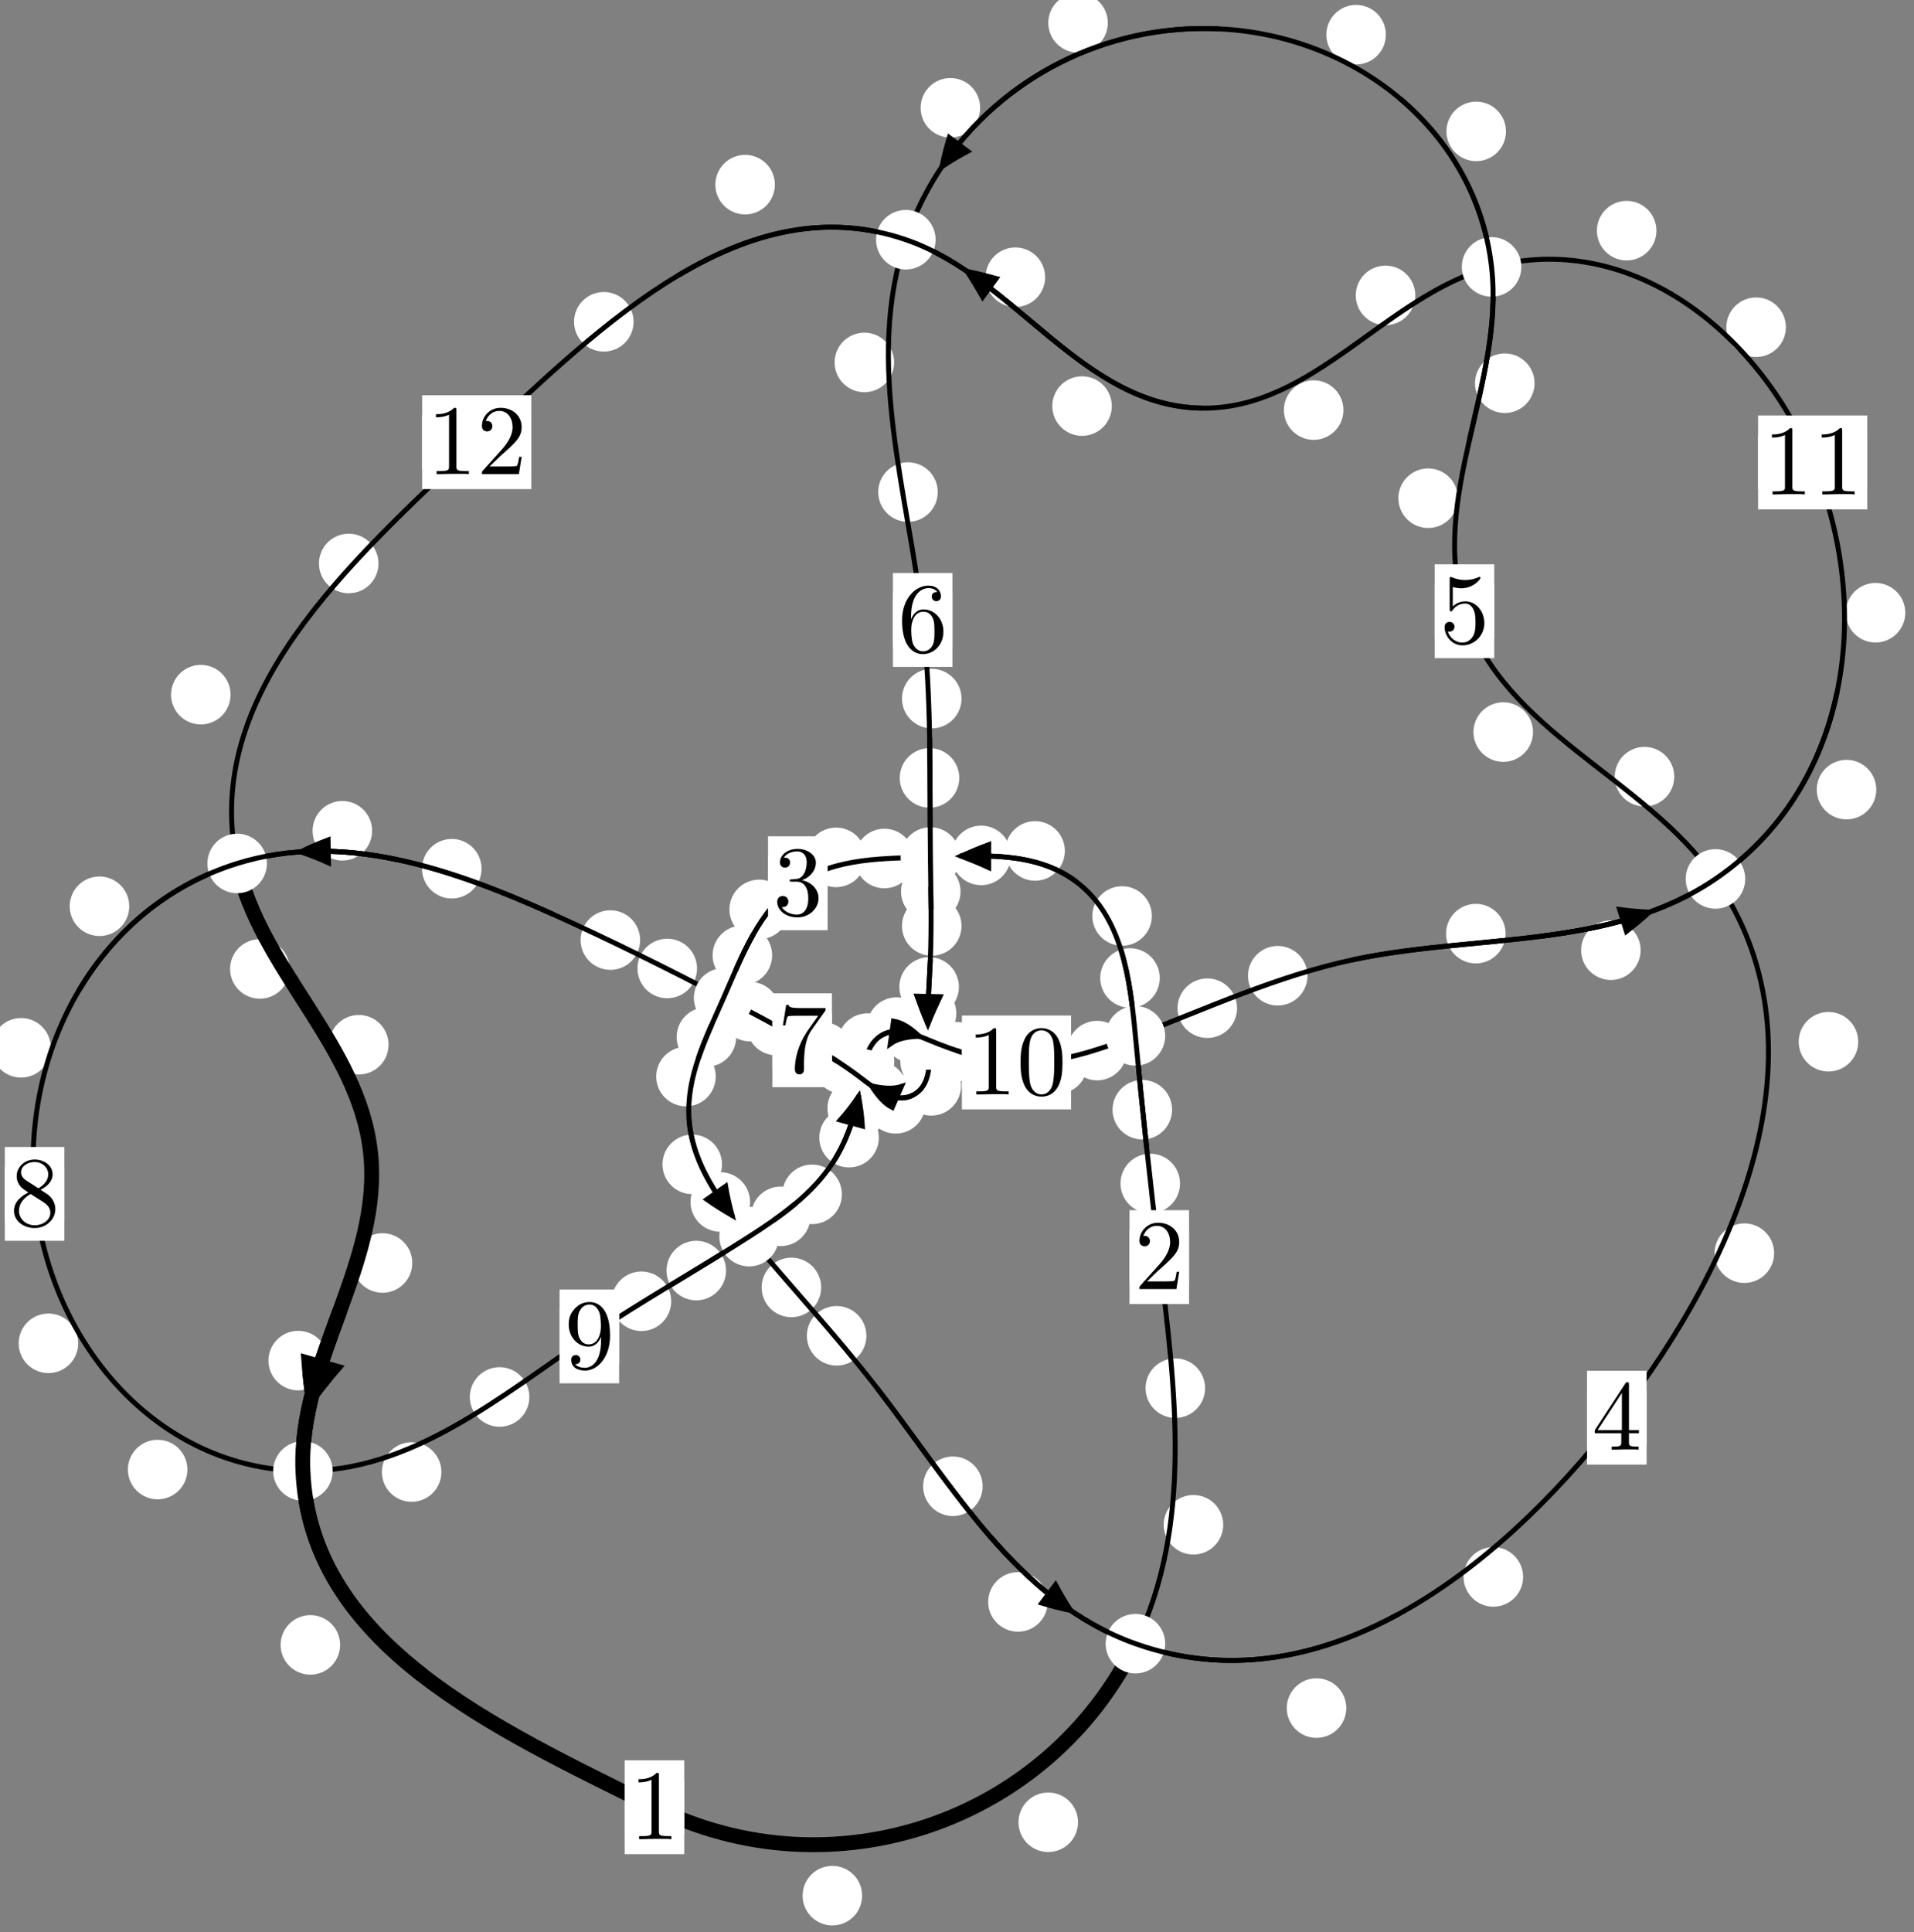 <?xml version="1.0"?>
<!-- Created by MetaPost 1.999 on 2021.07.06:0000 -->
<svg version="1.1" xmlns="http://www.w3.org/2000/svg" xmlns:xlink="http://www.w3.org/1999/xlink" width="192.174" height="193.977" viewBox="0 0 192.174 193.977">
<rect x="0" y="0" width="192.174" height="193.977" fill="#808080" stroke="none"/>
<!-- Original BoundingBox: -114.872849 -28.283340 77.300873 165.693771 -->
  <defs>
    <g transform="scale(0.01,0.01)" id="GLYPHcmr10_48">
      <path style="fill-rule: evenodd;" d="M460 -320C460 -400,455 -480,420 -554C374 -650,292 -666,250 -666C190 -666,117 -640,76 -547C44 -478,39 -400,39 -320C39 -245,43 -155,84 -79C127 2,200 22,249 22C303 22,379 1,423 -94C455 -163,460 -241,460 -320M249 -0C210 -0,151 -25,133 -121C122 -181,122 -273,122 -332C122 -396,122 -462,130 -516C149 -635,224 -644,249 -644C282 -644,348 -626,367 -527C377 -471,377 -395,377 -332C377 -257,377 -189,366 -125C351 -30,294 -0,249 -0"></path>
    </g>
    <g transform="scale(0.01,0.01)" id="GLYPHcmr10_49">
      <path style="fill-rule: evenodd;" d="M294 -640C294 -664,294 -666,271 -666C209 -602,121 -602,89 -602L89 -571C109 -571,168 -571,220 -597L220 -79C220 -43,217 -31,127 -31L95 -31L95 -0L257 -0L130 -3L217 -3L257 -3L297 -3L384 -3L419 -0L419 -31L387 -31C297 -31,294 -42,294 -79"></path>
    </g>
    <g transform="scale(0.01,0.01)" id="GLYPHcmr10_50">
      <path style="fill-rule: evenodd;" d="M127 -77L233 -180C389 -318,449 -372,449 -472C449 -586,359 -666,237 -666C124 -666,50 -574,50 -485C50 -429,100 -429,103 -429C120 -429,155 -441,155 -482C155 -508,137 -534,102 -534C94 -534,92 -534,89 -533C112 -598,166 -635,224 -635C315 -635,358 -554,358 -472C358 -392,308 -313,253 -251L61 -37C50 -26,50 -24,50 -0L421 -0L449 -174L424 -174C419 -144,412 -100,402 -85C395 -77,329 -77,307 -77"></path>
    </g>
    <g transform="scale(0.01,0.01)" id="GLYPHcmr10_51">
      <path style="fill-rule: evenodd;" d="M290 -352C372 -379,430 -449,430 -528C430 -610,342 -666,246 -666C145 -666,69 -606,69 -530C69 -497,91 -478,120 -478C151 -478,171 -500,171 -529C171 -579,124 -579,109 -579C140 -628,206 -641,242 -641C283 -641,338 -619,338 -529C338 -517,336 -459,310 -415C280 -367,246 -364,221 -363C213 -362,189 -360,182 -360C174 -359,167 -358,167 -348C167 -337,174 -337,191 -337L235 -337C317 -337,354 -269,354 -171C354 -35,285 -6,241 -6C198 -6,123 -23,88 -82C123 -77,154 -99,154 -137C154 -173,127 -193,98 -193C74 -193,42 -179,42 -135C42 -44,135 22,244 22C366 22,457 -69,457 -171C457 -253,394 -331,290 -352"></path>
    </g>
    <g transform="scale(0.01,0.01)" id="GLYPHcmr10_52">
      <path style="fill-rule: evenodd;" d="M294 -165L294 -78C294 -42,292 -31,218 -31L197 -31L197 -0L332 -0L238 -3L290 -3L332 -3L374 -3L427 -3L468 -0L468 -31L447 -31C373 -31,371 -42,371 -78L371 -165L471 -165L471 -196L371 -196L371 -651C371 -671,371 -677,355 -677C346 -677,343 -677,335 -665L28 -196L28 -165M300 -196L56 -196L300 -569"></path>
    </g>
    <g transform="scale(0.01,0.01)" id="GLYPHcmr10_53">
      <path style="fill-rule: evenodd;" d="M449 -201C449 -320,367 -420,259 -420C211 -420,168 -404,132 -369L132 -564C152 -558,185 -551,217 -551C340 -551,410 -642,410 -655C410 -661,407 -666,400 -666C399 -666,397 -666,392 -663C372 -654,323 -634,256 -634C216 -634,170 -641,123 -662C115 -665,113 -665,111 -665C101 -665,101 -657,101 -641L101 -345C101 -327,101 -319,115 -319C122 -319,124 -322,128 -328C139 -344,176 -398,257 -398C309 -398,334 -352,342 -334C358 -297,360 -258,360 -208C360 -173,360 -113,336 -71C312 -32,275 -6,229 -6C156 -6,99 -59,82 -118C85 -117,88 -116,99 -116C132 -116,149 -141,149 -165C149 -189,132 -214,99 -214C85 -214,50 -207,50 -161C50 -75,119 22,231 22C347 22,449 -74,449 -201"></path>
    </g>
    <g transform="scale(0.01,0.01)" id="GLYPHcmr10_54">
      <path style="fill-rule: evenodd;" d="M132 -328L132 -352C132 -605,256 -641,307 -641C331 -641,373 -635,395 -601C380 -601,340 -601,340 -556C340 -525,364 -510,386 -510C402 -510,432 -519,432 -558C432 -618,388 -666,305 -666C177 -666,42 -537,42 -316C42 -49,158 22,251 22C362 22,457 -72,457 -204C457 -331,368 -427,257 -427C189 -427,152 -376,132 -328M251 -6C188 -6,158 -66,152 -81C134 -128,134 -208,134 -226C134 -304,166 -404,256 -404C272 -404,318 -404,349 -342C367 -305,367 -254,367 -205C367 -157,367 -107,350 -71C320 -11,274 -6,251 -6"></path>
    </g>
    <g transform="scale(0.01,0.01)" id="GLYPHcmr10_55">
      <path style="fill-rule: evenodd;" d="M476 -609C485 -621,485 -623,485 -644L242 -644C120 -644,118 -657,114 -676L89 -676L56 -470L81 -470C84 -486,93 -549,106 -561C113 -567,191 -567,204 -567L411 -567C400 -551,321 -442,299 -409C209 -274,176 -135,176 -33C176 -23,176 22,222 22C268 22,268 -23,268 -33L268 -84C268 -139,271 -194,279 -248C283 -271,297 -357,341 -419"></path>
    </g>
    <g transform="scale(0.01,0.01)" id="GLYPHcmr10_56">
      <path style="fill-rule: evenodd;" d="M163 -457C117 -487,113 -521,113 -538C113 -599,178 -641,249 -641C322 -641,386 -589,386 -517C386 -460,347 -412,287 -377M309 -362C381 -399,430 -451,430 -517C430 -609,341 -666,250 -666C150 -666,69 -592,69 -499C69 -481,71 -436,113 -389C124 -377,161 -352,186 -335C128 -306,42 -250,42 -151C42 -45,144 22,249 22C362 22,457 -61,457 -168C457 -204,446 -249,408 -291C389 -312,373 -322,309 -362M209 -320L332 -242C360 -223,407 -193,407 -132C407 -58,332 -6,250 -6C164 -6,92 -68,92 -151C92 -209,124 -273,209 -320"></path>
    </g>
    <g transform="scale(0.01,0.01)" id="GLYPHcmr10_57">
      <path style="fill-rule: evenodd;" d="M367 -318L367 -286C367 -52,263 -6,205 -6C188 -6,134 -8,107 -42C151 -42,159 -71,159 -88C159 -119,135 -134,113 -134C97 -134,67 -125,67 -86C67 -19,121 22,206 22C335 22,457 -114,457 -329C457 -598,342 -666,253 -666C198 -666,149 -648,106 -603C65 -558,42 -516,42 -441C42 -316,130 -218,242 -218C303 -218,344 -260,367 -318M243 -241C227 -241,181 -241,150 -304C132 -341,132 -391,132 -440C132 -494,132 -541,153 -578C180 -628,218 -641,253 -641C299 -641,332 -607,349 -562C361 -530,365 -467,365 -421C365 -338,331 -241,243 -241"></path>
    </g>
  </defs>
  <path d="M86.562 190.295C86.562 189.502,86.247 188.742,85.687 188.181C85.126 187.621,84.366 187.306,83.573 187.306C82.781 187.306,82.021 187.621,81.46 188.181C80.9 188.742,80.585 189.502,80.585 190.295C80.585 191.087,80.9 191.847,81.46 192.408C82.021 192.968,82.781 193.283,83.573 193.283C84.366 193.283,85.126 192.968,85.687 192.408C86.247 191.847,86.562 191.087,86.562 190.295Z" style="fill: rgb(100%,100%,100%);stroke: none;"></path>
  <path d="M68.699 181.417C68.699 180.624,68.384 179.864,67.823 179.304C67.263 178.743,66.503 178.428,65.71 178.428C64.917 178.428,64.157 178.743,63.597 179.304C63.036 179.864,62.721 180.624,62.721 181.417C62.721 182.21,63.036 182.97,63.597 183.53C64.157 184.091,64.917 184.406,65.71 184.406C66.503 184.406,67.263 184.091,67.823 183.53C68.384 182.97,68.699 182.21,68.699 181.417Z" style="fill: rgb(100%,100%,100%);stroke: none;"></path>
  <path d="M122.816 153.063C122.816 152.271,122.501 151.511,121.941 150.95C121.38 150.39,120.62 150.075,119.827 150.075C119.035 150.075,118.274 150.39,117.714 150.95C117.154 151.511,116.839 152.271,116.839 153.063C116.839 153.856,117.154 154.616,117.714 155.177C118.274 155.737,119.035 156.052,119.827 156.052C120.62 156.052,121.38 155.737,121.941 155.177C122.501 154.616,122.816 153.856,122.816 153.063Z" style="fill: rgb(100%,100%,100%);stroke: none;"></path>
  <path d="M108.238 182.926C108.238 182.133,107.923 181.373,107.362 180.812C106.802 180.252,106.042 179.937,105.249 179.937C104.456 179.937,103.696 180.252,103.136 180.812C102.575 181.373,102.26 182.133,102.26 182.926C102.26 183.718,102.575 184.478,103.136 185.039C103.696 185.599,104.456 185.914,105.249 185.914C106.042 185.914,106.802 185.599,107.362 185.039C107.923 184.478,108.238 183.718,108.238 182.926Z" style="fill: rgb(100%,100%,100%);stroke: none;"></path>
  <path d="M118.479 118.802C118.479 118.009,118.164 117.249,117.604 116.688C117.044 116.128,116.283 115.813,115.491 115.813C114.698 115.813,113.938 116.128,113.377 116.688C112.817 117.249,112.502 118.009,112.502 118.802C112.502 119.594,112.817 120.354,113.377 120.915C113.938 121.475,114.698 121.79,115.491 121.79C116.283 121.79,117.044 121.475,117.604 120.915C118.164 120.354,118.479 119.594,118.479 118.802Z" style="fill: rgb(100%,100%,100%);stroke: none;"></path>
  <path d="M120.997 139.348C120.997 138.555,120.682 137.795,120.121 137.235C119.561 136.674,118.8 136.359,118.008 136.359C117.215 136.359,116.455 136.674,115.894 137.235C115.334 137.795,115.019 138.555,115.019 139.348C115.019 140.141,115.334 140.901,115.894 141.462C116.455 142.022,117.215 142.337,118.008 142.337C118.8 142.337,119.561 142.022,120.121 141.462C120.682 140.901,120.997 140.141,120.997 139.348Z" style="fill: rgb(100%,100%,100%);stroke: none;"></path>
  <path d="M116.446 98.174C116.446 97.382,116.131 96.622,115.571 96.061C115.01 95.501,114.25 95.186,113.457 95.186C112.665 95.186,111.904 95.501,111.344 96.061C110.783 96.622,110.468 97.382,110.468 98.174C110.468 98.967,110.783 99.727,111.344 100.288C111.904 100.848,112.665 101.163,113.457 101.163C114.25 101.163,115.01 100.848,115.571 100.288C116.131 99.727,116.446 98.967,116.446 98.174Z" style="fill: rgb(100%,100%,100%);stroke: none;"></path>
  <path d="M117.682 111.397C117.682 110.605,117.367 109.844,116.806 109.284C116.246 108.724,115.486 108.409,114.693 108.409C113.9 108.409,113.14 108.724,112.58 109.284C112.019 109.844,111.704 110.605,111.704 111.397C111.704 112.19,112.019 112.95,112.58 113.511C113.14 114.071,113.9 114.386,114.693 114.386C115.486 114.386,116.246 114.071,116.806 113.511C117.367 112.95,117.682 112.19,117.682 111.397Z" style="fill: rgb(100%,100%,100%);stroke: none;"></path>
  <path d="M106.916 85.421C106.916 84.628,106.601 83.868,106.041 83.308C105.48 82.747,104.72 82.432,103.928 82.432C103.135 82.432,102.375 82.747,101.814 83.308C101.254 83.868,100.939 84.628,100.939 85.421C100.939 86.214,101.254 86.974,101.814 87.534C102.375 88.095,103.135 88.41,103.928 88.41C104.72 88.41,105.48 88.095,106.041 87.534C106.601 86.974,106.916 86.214,106.916 85.421Z" style="fill: rgb(100%,100%,100%);stroke: none;"></path>
  <path d="M115.652 91.95C115.652 91.158,115.337 90.397,114.776 89.837C114.216 89.276,113.456 88.962,112.663 88.962C111.87 88.962,111.11 89.276,110.55 89.837C109.989 90.397,109.674 91.158,109.674 91.95C109.674 92.743,109.989 93.503,110.55 94.064C111.11 94.624,111.87 94.939,112.663 94.939C113.456 94.939,114.216 94.624,114.776 94.064C115.337 93.503,115.652 92.743,115.652 91.95Z" style="fill: rgb(100%,100%,100%);stroke: none;"></path>
  <path d="M91.784 86.181C91.784 85.389,91.469 84.628,90.909 84.068C90.348 83.507,89.588 83.193,88.796 83.193C88.003 83.193,87.243 83.507,86.682 84.068C86.122 84.628,85.807 85.389,85.807 86.181C85.807 86.974,86.122 87.734,86.682 88.295C87.243 88.855,88.003 89.17,88.796 89.17C89.588 89.17,90.348 88.855,90.909 88.295C91.469 87.734,91.784 86.974,91.784 86.181Z" style="fill: rgb(100%,100%,100%);stroke: none;"></path>
  <path d="M101.499 85.869C101.499 85.077,101.184 84.316,100.624 83.756C100.063 83.195,99.303 82.881,98.51 82.881C97.718 82.881,96.957 83.195,96.397 83.756C95.837 84.316,95.522 85.077,95.522 85.869C95.522 86.662,95.837 87.422,96.397 87.983C96.957 88.543,97.718 88.858,98.51 88.858C99.303 88.858,100.063 88.543,100.624 87.983C101.184 87.422,101.499 86.662,101.499 85.869Z" style="fill: rgb(100%,100%,100%);stroke: none;"></path>
  <path d="M79.215 91.289C79.215 90.497,78.9 89.737,78.34 89.176C77.78 88.616,77.019 88.301,76.227 88.301C75.434 88.301,74.674 88.616,74.113 89.176C73.553 89.737,73.238 90.497,73.238 91.289C73.238 92.082,73.553 92.842,74.113 93.403C74.674 93.963,75.434 94.278,76.227 94.278C77.019 94.278,77.78 93.963,78.34 93.403C78.9 92.842,79.215 92.082,79.215 91.289Z" style="fill: rgb(100%,100%,100%);stroke: none;"></path>
  <path d="M86.935 86.067C86.935 85.275,86.62 84.514,86.059 83.954C85.499 83.393,84.739 83.078,83.946 83.078C83.153 83.078,82.393 83.393,81.833 83.954C81.272 84.514,80.957 85.275,80.957 86.067C80.957 86.86,81.272 87.62,81.833 88.181C82.393 88.741,83.153 89.056,83.946 89.056C84.739 89.056,85.499 88.741,86.059 88.181C86.62 87.62,86.935 86.86,86.935 86.067Z" style="fill: rgb(100%,100%,100%);stroke: none;"></path>
  <path d="M73.916 104.101C73.916 103.308,73.601 102.548,73.04 101.988C72.48 101.427,71.72 101.112,70.927 101.112C70.134 101.112,69.374 101.427,68.814 101.988C68.253 102.548,67.938 103.308,67.938 104.101C67.938 104.894,68.253 105.654,68.814 106.214C69.374 106.775,70.134 107.09,70.927 107.09C71.72 107.09,72.48 106.775,73.04 106.214C73.601 105.654,73.916 104.894,73.916 104.101Z" style="fill: rgb(100%,100%,100%);stroke: none;"></path>
  <path d="M77.526 95.896C77.526 95.103,77.211 94.343,76.65 93.782C76.09 93.222,75.33 92.907,74.537 92.907C73.744 92.907,72.984 93.222,72.424 93.782C71.863 94.343,71.548 95.103,71.548 95.896C71.548 96.688,71.863 97.449,72.424 98.009C72.984 98.569,73.744 98.884,74.537 98.884C75.33 98.884,76.09 98.569,76.65 98.009C77.211 97.449,77.526 96.688,77.526 95.896Z" style="fill: rgb(100%,100%,100%);stroke: none;"></path>
  <path d="M72.493 116.885C72.493 116.092,72.178 115.332,71.617 114.772C71.057 114.211,70.296 113.896,69.504 113.896C68.711 113.896,67.951 114.211,67.39 114.772C66.83 115.332,66.515 116.092,66.515 116.885C66.515 117.678,66.83 118.438,67.39 118.998C67.951 119.559,68.711 119.874,69.504 119.874C70.296 119.874,71.057 119.559,71.617 118.998C72.178 118.438,72.493 117.678,72.493 116.885Z" style="fill: rgb(100%,100%,100%);stroke: none;"></path>
  <path d="M71.864 108.068C71.864 107.276,71.549 106.516,70.988 105.955C70.428 105.395,69.668 105.08,68.875 105.08C68.082 105.08,67.322 105.395,66.762 105.955C66.201 106.516,65.886 107.276,65.886 108.068C65.886 108.861,66.201 109.621,66.762 110.182C67.322 110.742,68.082 111.057,68.875 111.057C69.668 111.057,70.428 110.742,70.988 110.182C71.549 109.621,71.864 108.861,71.864 108.068Z" style="fill: rgb(100%,100%,100%);stroke: none;"></path>
  <path d="M82.45 129.238C82.45 128.446,82.135 127.685,81.574 127.125C81.014 126.564,80.254 126.249,79.461 126.249C78.668 126.249,77.908 126.564,77.348 127.125C76.787 127.685,76.472 128.446,76.472 129.238C76.472 130.031,76.787 130.791,77.348 131.352C77.908 131.912,78.668 132.227,79.461 132.227C80.254 132.227,81.014 131.912,81.574 131.352C82.135 130.791,82.45 130.031,82.45 129.238Z" style="fill: rgb(100%,100%,100%);stroke: none;"></path>
  <path d="M75.31 120.66C75.31 119.868,74.995 119.107,74.434 118.547C73.874 117.987,73.114 117.672,72.321 117.672C71.528 117.672,70.768 117.987,70.208 118.547C69.647 119.107,69.332 119.868,69.332 120.66C69.332 121.453,69.647 122.213,70.208 122.774C70.768 123.334,71.528 123.649,72.321 123.649C73.114 123.649,73.874 123.334,74.434 122.774C74.995 122.213,75.31 121.453,75.31 120.66Z" style="fill: rgb(100%,100%,100%);stroke: none;"></path>
  <path d="M98.663 149.197C98.663 148.405,98.348 147.645,97.787 147.084C97.227 146.524,96.467 146.209,95.674 146.209C94.881 146.209,94.121 146.524,93.561 147.084C93 147.645,92.685 148.405,92.685 149.197C92.685 149.99,93 150.75,93.561 151.311C94.121 151.871,94.881 152.186,95.674 152.186C96.467 152.186,97.227 151.871,97.787 151.311C98.348 150.75,98.663 149.99,98.663 149.197Z" style="fill: rgb(100%,100%,100%);stroke: none;"></path>
  <path d="M86.99 134.093C86.99 133.3,86.675 132.54,86.114 131.979C85.554 131.419,84.794 131.104,84.001 131.104C83.208 131.104,82.448 131.419,81.888 131.979C81.327 132.54,81.012 133.3,81.012 134.093C81.012 134.885,81.327 135.645,81.888 136.206C82.448 136.766,83.208 137.081,84.001 137.081C84.794 137.081,85.554 136.766,86.114 136.206C86.675 135.645,86.99 134.885,86.99 134.093Z" style="fill: rgb(100%,100%,100%);stroke: none;"></path>
  <path d="M135.173 171.464C135.173 170.671,134.858 169.911,134.298 169.35C133.737 168.79,132.977 168.475,132.185 168.475C131.392 168.475,130.632 168.79,130.071 169.35C129.511 169.911,129.196 170.671,129.196 171.464C129.196 172.256,129.511 173.016,130.071 173.577C130.632 174.137,131.392 174.452,132.185 174.452C132.977 174.452,133.737 174.137,134.298 173.577C134.858 173.016,135.173 172.256,135.173 171.464Z" style="fill: rgb(100%,100%,100%);stroke: none;"></path>
  <path d="M105.196 160.808C105.196 160.015,104.881 159.255,104.32 158.695C103.76 158.134,103 157.819,102.207 157.819C101.414 157.819,100.654 158.134,100.094 158.695C99.533 159.255,99.218 160.015,99.218 160.808C99.218 161.601,99.533 162.361,100.094 162.921C100.654 163.482,101.414 163.797,102.207 163.797C103 163.797,103.76 163.482,104.32 162.921C104.881 162.361,105.196 161.601,105.196 160.808Z" style="fill: rgb(100%,100%,100%);stroke: none;"></path>
  <path d="M178.131 125.8C178.131 125.007,177.816 124.247,177.256 123.686C176.695 123.126,175.935 122.811,175.142 122.811C174.35 122.811,173.589 123.126,173.029 123.686C172.468 124.247,172.153 125.007,172.153 125.8C172.153 126.592,172.468 127.352,173.029 127.913C173.589 128.473,174.35 128.788,175.142 128.788C175.935 128.788,176.695 128.473,177.256 127.913C177.816 127.352,178.131 126.592,178.131 125.8Z" style="fill: rgb(100%,100%,100%);stroke: none;"></path>
  <path d="M152.927 158.297C152.927 157.505,152.612 156.745,152.051 156.184C151.491 155.624,150.731 155.309,149.938 155.309C149.145 155.309,148.385 155.624,147.825 156.184C147.264 156.745,146.949 157.505,146.949 158.297C146.949 159.09,147.264 159.85,147.825 160.411C148.385 160.971,149.145 161.286,149.938 161.286C150.731 161.286,151.491 160.971,152.051 160.411C152.612 159.85,152.927 159.09,152.927 158.297Z" style="fill: rgb(100%,100%,100%);stroke: none;"></path>
  <path d="M168.101 77.966C168.101 77.173,167.786 76.413,167.226 75.853C166.665 75.292,165.905 74.977,165.113 74.977C164.32 74.977,163.56 75.292,162.999 75.853C162.439 76.413,162.124 77.173,162.124 77.966C162.124 78.759,162.439 79.519,162.999 80.079C163.56 80.64,164.32 80.955,165.113 80.955C165.905 80.955,166.665 80.64,167.226 80.079C167.786 79.519,168.101 78.759,168.101 77.966Z" style="fill: rgb(100%,100%,100%);stroke: none;"></path>
  <path d="M186.575 104.575C186.575 103.783,186.26 103.023,185.7 102.462C185.139 101.902,184.379 101.587,183.586 101.587C182.794 101.587,182.033 101.902,181.473 102.462C180.912 103.023,180.598 103.783,180.598 104.575C180.598 105.368,180.912 106.128,181.473 106.689C182.033 107.249,182.794 107.564,183.586 107.564C184.379 107.564,185.139 107.249,185.7 106.689C186.26 106.128,186.575 105.368,186.575 104.575Z" style="fill: rgb(100%,100%,100%);stroke: none;"></path>
  <path d="M146.382 50.014C146.382 49.221,146.067 48.461,145.506 47.901C144.946 47.34,144.186 47.025,143.393 47.025C142.6 47.025,141.84 47.34,141.28 47.901C140.719 48.461,140.404 49.221,140.404 50.014C140.404 50.807,140.719 51.567,141.28 52.127C141.84 52.688,142.6 53.003,143.393 53.003C144.186 53.003,144.946 52.688,145.506 52.127C146.067 51.567,146.382 50.807,146.382 50.014Z" style="fill: rgb(100%,100%,100%);stroke: none;"></path>
  <path d="M153.922 73.488C153.922 72.696,153.607 71.935,153.046 71.375C152.486 70.814,151.726 70.499,150.933 70.499C150.14 70.499,149.38 70.814,148.82 71.375C148.259 71.935,147.944 72.696,147.944 73.488C147.944 74.281,148.259 75.041,148.82 75.602C149.38 76.162,150.14 76.477,150.933 76.477C151.726 76.477,152.486 76.162,153.046 75.602C153.607 75.041,153.922 74.281,153.922 73.488Z" style="fill: rgb(100%,100%,100%);stroke: none;"></path>
  <path d="M151.206 13.191C151.206 12.398,150.891 11.638,150.33 11.078C149.77 10.517,149.01 10.202,148.217 10.202C147.424 10.202,146.664 10.517,146.104 11.078C145.543 11.638,145.228 12.398,145.228 13.191C145.228 13.984,145.543 14.744,146.104 15.304C146.664 15.865,147.424 16.18,148.217 16.18C149.01 16.18,149.77 15.865,150.33 15.304C150.891 14.744,151.206 13.984,151.206 13.191Z" style="fill: rgb(100%,100%,100%);stroke: none;"></path>
  <path d="M154.075 38.471C154.075 37.678,153.76 36.918,153.199 36.358C152.639 35.797,151.879 35.482,151.086 35.482C150.293 35.482,149.533 35.797,148.973 36.358C148.412 36.918,148.097 37.678,148.097 38.471C148.097 39.264,148.412 40.024,148.973 40.584C149.533 41.145,150.293 41.46,151.086 41.46C151.879 41.46,152.639 41.145,153.199 40.584C153.76 40.024,154.075 39.264,154.075 38.471Z" style="fill: rgb(100%,100%,100%);stroke: none;"></path>
  <path d="M111.23 2.295C111.23 1.502,110.915 0.742,110.355 0.182C109.794 -0.379,109.034 -0.694,108.241 -0.694C107.449 -0.694,106.689 -0.379,106.128 0.182C105.568 0.742,105.253 1.502,105.253 2.295C105.253 3.088,105.568 3.848,106.128 4.408C106.689 4.969,107.449 5.284,108.241 5.284C109.034 5.284,109.794 4.969,110.355 4.408C110.915 3.848,111.23 3.088,111.23 2.295Z" style="fill: rgb(100%,100%,100%);stroke: none;"></path>
  <path d="M139.15 3.482C139.15 2.689,138.835 1.929,138.275 1.368C137.714 0.808,136.954 0.493,136.161 0.493C135.369 0.493,134.608 0.808,134.048 1.368C133.487 1.929,133.172 2.689,133.172 3.482C133.172 4.274,133.487 5.035,134.048 5.595C134.608 6.156,135.369 6.471,136.161 6.471C136.954 6.471,137.714 6.156,138.275 5.595C138.835 5.035,139.15 4.274,139.15 3.482Z" style="fill: rgb(100%,100%,100%);stroke: none;"></path>
  <path d="M89.774 36.384C89.774 35.591,89.459 34.831,88.899 34.27C88.338 33.71,87.578 33.395,86.785 33.395C85.993 33.395,85.232 33.71,84.672 34.27C84.111 34.831,83.797 35.591,83.797 36.384C83.797 37.176,84.111 37.937,84.672 38.497C85.232 39.057,85.993 39.372,86.785 39.372C87.578 39.372,88.338 39.057,88.899 38.497C89.459 37.937,89.774 37.176,89.774 36.384Z" style="fill: rgb(100%,100%,100%);stroke: none;"></path>
  <path d="M98.412 10.821C98.412 10.029,98.097 9.268,97.537 8.708C96.976 8.148,96.216 7.833,95.424 7.833C94.631 7.833,93.871 8.148,93.31 8.708C92.75 9.268,92.435 10.029,92.435 10.821C92.435 11.614,92.75 12.374,93.31 12.935C93.871 13.495,94.631 13.81,95.424 13.81C96.216 13.81,96.976 13.495,97.537 12.935C98.097 12.374,98.412 11.614,98.412 10.821Z" style="fill: rgb(100%,100%,100%);stroke: none;"></path>
  <path d="M96.541 70.129C96.541 69.336,96.226 68.576,95.665 68.016C95.105 67.455,94.345 67.14,93.552 67.14C92.759 67.14,91.999 67.455,91.439 68.016C90.878 68.576,90.563 69.336,90.563 70.129C90.563 70.922,90.878 71.682,91.439 72.242C91.999 72.803,92.759 73.118,93.552 73.118C94.345 73.118,95.105 72.803,95.665 72.242C96.226 71.682,96.541 70.922,96.541 70.129Z" style="fill: rgb(100%,100%,100%);stroke: none;"></path>
  <path d="M94.154 49.397C94.154 48.604,93.839 47.844,93.279 47.283C92.718 46.723,91.958 46.408,91.165 46.408C90.373 46.408,89.613 46.723,89.052 47.283C88.492 47.844,88.177 48.604,88.177 49.397C88.177 50.189,88.492 50.95,89.052 51.51C89.613 52.071,90.373 52.385,91.165 52.385C91.958 52.385,92.718 52.071,93.279 51.51C93.839 50.95,94.154 50.189,94.154 49.397Z" style="fill: rgb(100%,100%,100%);stroke: none;"></path>
  <path d="M96.442 89.491C96.442 88.698,96.127 87.938,95.567 87.378C95.006 86.817,94.246 86.502,93.453 86.502C92.661 86.502,91.9 86.817,91.34 87.378C90.779 87.938,90.464 88.698,90.464 89.491C90.464 90.284,90.779 91.044,91.34 91.604C91.9 92.165,92.661 92.48,93.453 92.48C94.246 92.48,95.006 92.165,95.567 91.604C96.127 91.044,96.442 90.284,96.442 89.491Z" style="fill: rgb(100%,100%,100%);stroke: none;"></path>
  <path d="M96.315 78.091C96.315 77.299,96 76.538,95.44 75.978C94.879 75.417,94.119 75.102,93.326 75.102C92.534 75.102,91.774 75.417,91.213 75.978C90.653 76.538,90.338 77.299,90.338 78.091C90.338 78.884,90.653 79.644,91.213 80.205C91.774 80.765,92.534 81.08,93.326 81.08C94.119 81.08,94.879 80.765,95.44 80.205C96 79.644,96.315 78.884,96.315 78.091Z" style="fill: rgb(100%,100%,100%);stroke: none;"></path>
  <path d="M96.279 99.071C96.279 98.278,95.964 97.518,95.403 96.957C94.843 96.397,94.083 96.082,93.29 96.082C92.497 96.082,91.737 96.397,91.177 96.957C90.616 97.518,90.301 98.278,90.301 99.071C90.301 99.863,90.616 100.623,91.177 101.184C91.737 101.744,92.497 102.059,93.29 102.059C94.083 102.059,94.843 101.744,95.403 101.184C95.964 100.623,96.279 99.863,96.279 99.071Z" style="fill: rgb(100%,100%,100%);stroke: none;"></path>
  <path d="M96.54 92.951C96.54 92.158,96.225 91.398,95.665 90.837C95.104 90.277,94.344 89.962,93.551 89.962C92.759 89.962,91.999 90.277,91.438 90.837C90.878 91.398,90.563 92.158,90.563 92.951C90.563 93.743,90.878 94.503,91.438 95.064C91.999 95.624,92.759 95.939,93.551 95.939C94.344 95.939,95.104 95.624,95.665 95.064C96.225 94.503,96.54 93.743,96.54 92.951Z" style="fill: rgb(100%,100%,100%);stroke: none;"></path>
  <path d="M96.378 106.561C96.378 105.768,96.063 105.008,95.502 104.448C94.942 103.887,94.182 103.572,93.389 103.572C92.596 103.572,91.836 103.887,91.276 104.448C90.715 105.008,90.4 105.768,90.4 106.561C90.4 107.354,90.715 108.114,91.276 108.674C91.836 109.235,92.596 109.55,93.389 109.55C94.182 109.55,94.942 109.235,95.502 108.674C96.063 108.114,96.378 107.354,96.378 106.561Z" style="fill: rgb(100%,100%,100%);stroke: none;"></path>
  <path d="M96.019 101.736C96.019 100.944,95.704 100.183,95.144 99.623C94.583 99.063,93.823 98.748,93.03 98.748C92.238 98.748,91.478 99.063,90.917 99.623C90.357 100.183,90.042 100.944,90.042 101.736C90.042 102.529,90.357 103.289,90.917 103.85C91.478 104.41,92.238 104.725,93.03 104.725C93.823 104.725,94.583 104.41,95.144 103.85C95.704 103.289,96.019 102.529,96.019 101.736Z" style="fill: rgb(100%,100%,100%);stroke: none;"></path>
  <path d="M92.92 110.807C92.92 110.014,92.605 109.254,92.045 108.693C91.484 108.133,90.724 107.818,89.932 107.818C89.139 107.818,88.379 108.133,87.818 108.693C87.258 109.254,86.943 110.014,86.943 110.807C86.943 111.599,87.258 112.36,87.818 112.92C88.379 113.481,89.139 113.795,89.932 113.795C90.724 113.795,91.484 113.481,92.045 112.92C92.605 112.36,92.92 111.599,92.92 110.807Z" style="fill: rgb(100%,100%,100%);stroke: none;"></path>
  <path d="M96.494 109.001C96.494 108.209,96.18 107.449,95.619 106.888C95.059 106.328,94.298 106.013,93.506 106.013C92.713 106.013,91.953 106.328,91.392 106.888C90.832 107.449,90.517 108.209,90.517 109.001C90.517 109.794,90.832 110.554,91.392 111.115C91.953 111.675,92.713 111.99,93.506 111.99C94.298 111.99,95.059 111.675,95.619 111.115C96.18 110.554,96.494 109.794,96.494 109.001Z" style="fill: rgb(100%,100%,100%);stroke: none;"></path>
  <path d="M87.64 106.825C87.64 106.033,87.325 105.272,86.765 104.712C86.204 104.151,85.444 103.837,84.651 103.837C83.859 103.837,83.098 104.151,82.538 104.712C81.977 105.272,81.662 106.033,81.662 106.825C81.662 107.618,81.977 108.378,82.538 108.939C83.098 109.499,83.859 109.814,84.651 109.814C85.444 109.814,86.204 109.499,86.765 108.939C87.325 108.378,87.64 107.618,87.64 106.825Z" style="fill: rgb(100%,100%,100%);stroke: none;"></path>
  <path d="M91.104 109.505C91.104 108.712,90.789 107.952,90.229 107.391C89.668 106.831,88.908 106.516,88.116 106.516C87.323 106.516,86.563 106.831,86.002 107.391C85.442 107.952,85.127 108.712,85.127 109.505C85.127 110.297,85.442 111.057,86.002 111.618C86.563 112.178,87.323 112.493,88.116 112.493C88.908 112.493,89.668 112.178,90.229 111.618C90.789 111.057,91.104 110.297,91.104 109.505Z" style="fill: rgb(100%,100%,100%);stroke: none;"></path>
  <path d="M80.931 102.948C80.931 102.155,80.616 101.395,80.055 100.835C79.495 100.274,78.735 99.959,77.942 99.959C77.149 99.959,76.389 100.274,75.829 100.835C75.268 101.395,74.953 102.155,74.953 102.948C74.953 103.741,75.268 104.501,75.829 105.061C76.389 105.622,77.149 105.937,77.942 105.937C78.735 105.937,79.495 105.622,80.055 105.061C80.616 104.501,80.931 103.741,80.931 102.948Z" style="fill: rgb(100%,100%,100%);stroke: none;"></path>
  <path d="M85.595 105.599C85.595 104.807,85.28 104.047,84.719 103.486C84.159 102.926,83.399 102.611,82.606 102.611C81.813 102.611,81.053 102.926,80.493 103.486C79.932 104.047,79.617 104.807,79.617 105.599C79.617 106.392,79.932 107.152,80.493 107.713C81.053 108.273,81.813 108.588,82.606 108.588C83.399 108.588,84.159 108.273,84.719 107.713C85.28 107.152,85.595 106.392,85.595 105.599Z" style="fill: rgb(100%,100%,100%);stroke: none;"></path>
  <path d="M69.984 97.222C69.984 96.429,69.669 95.669,69.109 95.108C68.548 94.548,67.788 94.233,66.995 94.233C66.203 94.233,65.443 94.548,64.882 95.108C64.322 95.669,64.007 96.429,64.007 97.222C64.007 98.014,64.322 98.774,64.882 99.335C65.443 99.895,66.203 100.21,66.995 100.21C67.788 100.21,68.548 99.895,69.109 99.335C69.669 98.774,69.984 98.014,69.984 97.222Z" style="fill: rgb(100%,100%,100%);stroke: none;"></path>
  <path d="M78.293 101.548C78.293 100.756,77.978 99.995,77.418 99.435C76.857 98.874,76.097 98.56,75.305 98.56C74.512 98.56,73.752 98.874,73.191 99.435C72.631 99.995,72.316 100.756,72.316 101.548C72.316 102.341,72.631 103.101,73.191 103.662C73.752 104.222,74.512 104.537,75.305 104.537C76.097 104.537,76.857 104.222,77.418 103.662C77.978 103.101,78.293 102.341,78.293 101.548Z" style="fill: rgb(100%,100%,100%);stroke: none;"></path>
  <path d="M48.35 87.206C48.35 86.413,48.035 85.653,47.475 85.093C46.914 84.532,46.154 84.217,45.362 84.217C44.569 84.217,43.809 84.532,43.248 85.093C42.688 85.653,42.373 86.413,42.373 87.206C42.373 87.999,42.688 88.759,43.248 89.32C43.809 89.88,44.569 90.195,45.362 90.195C46.154 90.195,46.914 89.88,47.475 89.32C48.035 88.759,48.35 87.999,48.35 87.206Z" style="fill: rgb(100%,100%,100%);stroke: none;"></path>
  <path d="M64.272 94.369C64.272 93.577,63.957 92.816,63.397 92.256C62.836 91.695,62.076 91.38,61.283 91.38C60.491 91.38,59.731 91.695,59.17 92.256C58.61 92.816,58.295 93.577,58.295 94.369C58.295 95.162,58.61 95.922,59.17 96.483C59.731 97.043,60.491 97.358,61.283 97.358C62.076 97.358,62.836 97.043,63.397 96.483C63.957 95.922,64.272 95.162,64.272 94.369Z" style="fill: rgb(100%,100%,100%);stroke: none;"></path>
  <path d="M12.977 90.973C12.977 90.181,12.662 89.421,12.102 88.86C11.541 88.3,10.781 87.985,9.988 87.985C9.196 87.985,8.435 88.3,7.875 88.86C7.314 89.421,7 90.181,7 90.973C7 91.766,7.314 92.526,7.875 93.087C8.435 93.647,9.196 93.962,9.988 93.962C10.781 93.962,11.541 93.647,12.102 93.087C12.662 92.526,12.977 91.766,12.977 90.973Z" style="fill: rgb(100%,100%,100%);stroke: none;"></path>
  <path d="M37.363 83.397C37.363 82.604,37.048 81.844,36.487 81.283C35.927 80.723,35.167 80.408,34.374 80.408C33.581 80.408,32.821 80.723,32.261 81.283C31.7 81.844,31.385 82.604,31.385 83.397C31.385 84.189,31.7 84.949,32.261 85.51C32.821 86.07,33.581 86.385,34.374 86.385C35.167 86.385,35.927 86.07,36.487 85.51C37.048 84.949,37.363 84.189,37.363 83.397Z" style="fill: rgb(100%,100%,100%);stroke: none;"></path>
  <path d="M7.852 134.847C7.852 134.055,7.537 133.294,6.977 132.734C6.416 132.173,5.656 131.859,4.864 131.859C4.071 131.859,3.311 132.173,2.75 132.734C2.19 133.294,1.875 134.055,1.875 134.847C1.875 135.64,2.19 136.4,2.75 136.961C3.311 137.521,4.071 137.836,4.864 137.836C5.656 137.836,6.416 137.521,6.977 136.961C7.537 136.4,7.852 135.64,7.852 134.847Z" style="fill: rgb(100%,100%,100%);stroke: none;"></path>
  <path d="M5.105 105.183C5.105 104.39,4.79 103.63,4.229 103.069C3.669 102.509,2.909 102.194,2.116 102.194C1.323 102.194,0.563 102.509,0.003 103.069C-0.558 103.63,-0.873 104.39,-0.873 105.183C-0.873 105.975,-0.558 106.735,0.003 107.296C0.563 107.856,1.323 108.171,2.116 108.171C2.909 108.171,3.669 107.856,4.229 107.296C4.79 106.735,5.105 105.975,5.105 105.183Z" style="fill: rgb(100%,100%,100%);stroke: none;"></path>
  <path d="M44.318 147.769C44.318 146.977,44.003 146.216,43.443 145.656C42.882 145.095,42.122 144.78,41.329 144.78C40.537 144.78,39.776 145.095,39.216 145.656C38.656 146.216,38.341 146.977,38.341 147.769C38.341 148.562,38.656 149.322,39.216 149.883C39.776 150.443,40.537 150.758,41.329 150.758C42.122 150.758,42.882 150.443,43.443 149.883C44.003 149.322,44.318 148.562,44.318 147.769Z" style="fill: rgb(100%,100%,100%);stroke: none;"></path>
  <path d="M18.816 147.52C18.816 146.728,18.501 145.968,17.941 145.407C17.38 144.847,16.62 144.532,15.827 144.532C15.035 144.532,14.274 144.847,13.714 145.407C13.154 145.968,12.839 146.728,12.839 147.52C12.839 148.313,13.154 149.073,13.714 149.634C14.274 150.194,15.035 150.509,15.827 150.509C16.62 150.509,17.38 150.194,17.941 149.634C18.501 149.073,18.816 148.313,18.816 147.52Z" style="fill: rgb(100%,100%,100%);stroke: none;"></path>
  <path d="M67.389 130.628C67.389 129.835,67.074 129.075,66.513 128.514C65.953 127.954,65.193 127.639,64.4 127.639C63.607 127.639,62.847 127.954,62.287 128.514C61.726 129.075,61.411 129.835,61.411 130.628C61.411 131.42,61.726 132.181,62.287 132.741C62.847 133.301,63.607 133.616,64.4 133.616C65.193 133.616,65.953 133.301,66.513 132.741C67.074 132.181,67.389 131.42,67.389 130.628Z" style="fill: rgb(100%,100%,100%);stroke: none;"></path>
  <path d="M53.149 140.234C53.149 139.441,52.834 138.681,52.274 138.121C51.713 137.56,50.953 137.245,50.16 137.245C49.368 137.245,48.607 137.56,48.047 138.121C47.487 138.681,47.172 139.441,47.172 140.234C47.172 141.027,47.487 141.787,48.047 142.348C48.607 142.908,49.368 143.223,50.16 143.223C50.953 143.223,51.713 142.908,52.274 142.348C52.834 141.787,53.149 141.027,53.149 140.234Z" style="fill: rgb(100%,100%,100%);stroke: none;"></path>
  <path d="M81.379 122.099C81.379 121.307,81.064 120.547,80.504 119.986C79.943 119.426,79.183 119.111,78.39 119.111C77.598 119.111,76.837 119.426,76.277 119.986C75.716 120.547,75.401 121.307,75.401 122.099C75.401 122.892,75.716 123.652,76.277 124.213C76.837 124.773,77.598 125.088,78.39 125.088C79.183 125.088,79.943 124.773,80.504 124.213C81.064 123.652,81.379 122.892,81.379 122.099Z" style="fill: rgb(100%,100%,100%);stroke: none;"></path>
  <path d="M72.899 127.545C72.899 126.752,72.584 125.992,72.023 125.432C71.463 124.871,70.703 124.556,69.91 124.556C69.117 124.556,68.357 124.871,67.797 125.432C67.236 125.992,66.921 126.752,66.921 127.545C66.921 128.338,67.236 129.098,67.797 129.658C68.357 130.219,69.117 130.534,69.91 130.534C70.703 130.534,71.463 130.219,72.023 129.658C72.584 129.098,72.899 128.338,72.899 127.545Z" style="fill: rgb(100%,100%,100%);stroke: none;"></path>
  <path d="M88.24 114.202C88.24 113.409,87.925 112.649,87.364 112.088C86.804 111.528,86.044 111.213,85.251 111.213C84.458 111.213,83.698 111.528,83.138 112.088C82.577 112.649,82.262 113.409,82.262 114.202C82.262 114.994,82.577 115.754,83.138 116.315C83.698 116.875,84.458 117.19,85.251 117.19C86.044 117.19,86.804 116.875,87.364 116.315C87.925 115.754,88.24 114.994,88.24 114.202Z" style="fill: rgb(100%,100%,100%);stroke: none;"></path>
  <path d="M84.529 119.894C84.529 119.101,84.214 118.341,83.653 117.78C83.093 117.22,82.333 116.905,81.54 116.905C80.747 116.905,79.987 117.22,79.427 117.78C78.866 118.341,78.551 119.101,78.551 119.894C78.551 120.686,78.866 121.446,79.427 122.007C79.987 122.567,80.747 122.882,81.54 122.882C82.333 122.882,83.093 122.567,83.653 122.007C84.214 121.446,84.529 120.686,84.529 119.894Z" style="fill: rgb(100%,100%,100%);stroke: none;"></path>
  <path d="M89.789 106.575C89.789 105.783,89.474 105.023,88.914 104.462C88.353 103.902,87.593 103.587,86.8 103.587C86.008 103.587,85.248 103.902,84.687 104.462C84.127 105.023,83.812 105.783,83.812 106.575C83.812 107.368,84.127 108.128,84.687 108.689C85.248 109.249,86.008 109.564,86.8 109.564C87.593 109.564,88.353 109.249,88.914 108.689C89.474 108.128,89.789 107.368,89.789 106.575Z" style="fill: rgb(100%,100%,100%);stroke: none;"></path>
  <path d="M89.058 111.259C89.058 110.466,88.743 109.706,88.183 109.145C87.622 108.585,86.862 108.27,86.069 108.27C85.277 108.27,84.517 108.585,83.956 109.145C83.396 109.706,83.081 110.466,83.081 111.259C83.081 112.051,83.396 112.811,83.956 113.372C84.517 113.932,85.277 114.247,86.069 114.247C86.862 114.247,87.622 113.932,88.183 113.372C88.743 112.811,89.058 112.051,89.058 111.259Z" style="fill: rgb(100%,100%,100%);stroke: none;"></path>
  <path d="M93.02 103.1C93.02 102.308,92.705 101.548,92.144 100.987C91.584 100.427,90.824 100.112,90.031 100.112C89.238 100.112,88.478 100.427,87.918 100.987C87.357 101.548,87.042 102.308,87.042 103.1C87.042 103.893,87.357 104.653,87.918 105.214C88.478 105.774,89.238 106.089,90.031 106.089C90.824 106.089,91.584 105.774,92.144 105.214C92.705 104.653,93.02 103.893,93.02 103.1Z" style="fill: rgb(100%,100%,100%);stroke: none;"></path>
  <path d="M90.088 104.709C90.088 103.917,89.773 103.157,89.212 102.596C88.652 102.036,87.891 101.721,87.099 101.721C86.306 101.721,85.546 102.036,84.985 102.596C84.425 103.157,84.11 103.917,84.11 104.709C84.11 105.502,84.425 106.262,84.985 106.823C85.546 107.383,86.306 107.698,87.099 107.698C87.891 107.698,88.652 107.383,89.212 106.823C89.773 106.262,90.088 105.502,90.088 104.709Z" style="fill: rgb(100%,100%,100%);stroke: none;"></path>
  <path d="M99.043 105.576C99.043 104.783,98.728 104.023,98.168 103.462C97.607 102.902,96.847 102.587,96.055 102.587C95.262 102.587,94.502 102.902,93.941 103.462C93.381 104.023,93.066 104.783,93.066 105.576C93.066 106.368,93.381 107.129,93.941 107.689C94.502 108.25,95.262 108.564,96.055 108.564C96.847 108.564,97.607 108.25,98.168 107.689C98.728 107.129,99.043 106.368,99.043 105.576Z" style="fill: rgb(100%,100%,100%);stroke: none;"></path>
  <path d="M94.692 103.761C94.692 102.969,94.377 102.208,93.817 101.648C93.256 101.087,92.496 100.772,91.703 100.772C90.911 100.772,90.15 101.087,89.59 101.648C89.029 102.208,88.715 102.969,88.715 103.761C88.715 104.554,89.029 105.314,89.59 105.875C90.15 106.435,90.911 106.75,91.703 106.75C92.496 106.75,93.256 106.435,93.817 105.875C94.377 105.314,94.692 104.554,94.692 103.761Z" style="fill: rgb(100%,100%,100%);stroke: none;"></path>
  <path d="M109.173 106.816C109.173 106.023,108.858 105.263,108.298 104.702C107.737 104.142,106.977 103.827,106.185 103.827C105.392 103.827,104.632 104.142,104.071 104.702C103.511 105.263,103.196 106.023,103.196 106.816C103.196 107.608,103.511 108.369,104.071 108.929C104.632 109.489,105.392 109.804,106.185 109.804C106.977 109.804,107.737 109.489,108.298 108.929C108.858 108.369,109.173 107.608,109.173 106.816Z" style="fill: rgb(100%,100%,100%);stroke: none;"></path>
  <path d="M101.987 106.534C101.987 105.741,101.672 104.981,101.111 104.42C100.551 103.86,99.79 103.545,98.998 103.545C98.205 103.545,97.445 103.86,96.884 104.42C96.324 104.981,96.009 105.741,96.009 106.534C96.009 107.326,96.324 108.086,96.884 108.647C97.445 109.207,98.205 109.522,98.998 109.522C99.79 109.522,100.551 109.207,101.111 108.647C101.672 108.086,101.987 107.326,101.987 106.534Z" style="fill: rgb(100%,100%,100%);stroke: none;"></path>
  <path d="M124.207 101.208C124.207 100.415,123.892 99.655,123.331 99.095C122.771 98.534,122.011 98.219,121.218 98.219C120.425 98.219,119.665 98.534,119.105 99.095C118.544 99.655,118.229 100.415,118.229 101.208C118.229 102.001,118.544 102.761,119.105 103.321C119.665 103.882,120.425 104.197,121.218 104.197C122.011 104.197,122.771 103.882,123.331 103.321C123.892 102.761,124.207 102.001,124.207 101.208Z" style="fill: rgb(100%,100%,100%);stroke: none;"></path>
  <path d="M113.143 105.461C113.143 104.669,112.828 103.909,112.267 103.348C111.707 102.788,110.947 102.473,110.154 102.473C109.361 102.473,108.601 102.788,108.041 103.348C107.48 103.909,107.165 104.669,107.165 105.461C107.165 106.254,107.48 107.014,108.041 107.575C108.601 108.135,109.361 108.45,110.154 108.45C110.947 108.45,111.707 108.135,112.267 107.575C112.828 107.014,113.143 106.254,113.143 105.461Z" style="fill: rgb(100%,100%,100%);stroke: none;"></path>
  <path d="M151.166 93.722C151.166 92.929,150.852 92.169,150.291 91.609C149.731 91.048,148.97 90.733,148.178 90.733C147.385 90.733,146.625 91.048,146.064 91.609C145.504 92.169,145.189 92.929,145.189 93.722C145.189 94.515,145.504 95.275,146.064 95.835C146.625 96.396,147.385 96.711,148.178 96.711C148.97 96.711,149.731 96.396,150.291 95.835C150.852 95.275,151.166 94.515,151.166 93.722Z" style="fill: rgb(100%,100%,100%);stroke: none;"></path>
  <path d="M131.28 97.949C131.28 97.156,130.965 96.396,130.405 95.836C129.844 95.275,129.084 94.96,128.291 94.96C127.499 94.96,126.739 95.275,126.178 95.836C125.618 96.396,125.303 97.156,125.303 97.949C125.303 98.742,125.618 99.502,126.178 100.062C126.739 100.623,127.499 100.938,128.291 100.938C129.084 100.938,129.844 100.623,130.405 100.062C130.965 99.502,131.28 98.742,131.28 97.949Z" style="fill: rgb(100%,100%,100%);stroke: none;"></path>
  <path d="M188.387 79.266C188.387 78.473,188.072 77.713,187.512 77.153C186.951 76.592,186.191 76.277,185.398 76.277C184.606 76.277,183.846 76.592,183.285 77.153C182.725 77.713,182.41 78.473,182.41 79.266C182.41 80.059,182.725 80.819,183.285 81.379C183.846 81.94,184.606 82.255,185.398 82.255C186.191 82.255,186.951 81.94,187.512 81.379C188.072 80.819,188.387 80.059,188.387 79.266Z" style="fill: rgb(100%,100%,100%);stroke: none;"></path>
  <path d="M164.728 95.384C164.728 94.591,164.413 93.831,163.853 93.271C163.292 92.71,162.532 92.395,161.74 92.395C160.947 92.395,160.187 92.71,159.626 93.271C159.066 93.831,158.751 94.591,158.751 95.384C158.751 96.177,159.066 96.937,159.626 97.497C160.187 98.058,160.947 98.373,161.74 98.373C162.532 98.373,163.292 98.058,163.853 97.497C164.413 96.937,164.728 96.177,164.728 95.384Z" style="fill: rgb(100%,100%,100%);stroke: none;"></path>
  <path d="M179.312 32.848C179.312 32.055,178.997 31.295,178.437 30.735C177.876 30.174,177.116 29.859,176.324 29.859C175.531 29.859,174.771 30.174,174.21 30.735C173.65 31.295,173.335 32.055,173.335 32.848C173.335 33.641,173.65 34.401,174.21 34.961C174.771 35.522,175.531 35.837,176.324 35.837C177.116 35.837,177.876 35.522,178.437 34.961C178.997 34.401,179.312 33.641,179.312 32.848Z" style="fill: rgb(100%,100%,100%);stroke: none;"></path>
  <path d="M191.301 61.51C191.301 60.717,190.986 59.957,190.425 59.397C189.865 58.836,189.105 58.521,188.312 58.521C187.519 58.521,186.759 58.836,186.199 59.397C185.638 59.957,185.323 60.717,185.323 61.51C185.323 62.303,185.638 63.063,186.199 63.623C186.759 64.184,187.519 64.499,188.312 64.499C189.105 64.499,189.865 64.184,190.425 63.623C190.986 63.063,191.301 62.303,191.301 61.51Z" style="fill: rgb(100%,100%,100%);stroke: none;"></path>
  <path d="M142.1 29.652C142.1 28.859,141.785 28.099,141.224 27.538C140.664 26.978,139.903 26.663,139.111 26.663C138.318 26.663,137.558 26.978,136.997 27.538C136.437 28.099,136.122 28.859,136.122 29.652C136.122 30.444,136.437 31.204,136.997 31.765C137.558 32.325,138.318 32.64,139.111 32.64C139.903 32.64,140.664 32.325,141.224 31.765C141.785 31.204,142.1 30.444,142.1 29.652Z" style="fill: rgb(100%,100%,100%);stroke: none;"></path>
  <path d="M166.313 23.154C166.313 22.361,165.998 21.601,165.437 21.04C164.877 20.48,164.117 20.165,163.324 20.165C162.531 20.165,161.771 20.48,161.211 21.04C160.65 21.601,160.335 22.361,160.335 23.154C160.335 23.946,160.65 24.707,161.211 25.267C161.771 25.828,162.531 26.143,163.324 26.143C164.117 26.143,164.877 25.828,165.437 25.267C165.998 24.707,166.313 23.946,166.313 23.154Z" style="fill: rgb(100%,100%,100%);stroke: none;"></path>
  <path d="M111.631 40.764C111.631 39.971,111.316 39.211,110.756 38.65C110.195 38.09,109.435 37.775,108.642 37.775C107.85 37.775,107.089 38.09,106.529 38.65C105.969 39.211,105.654 39.971,105.654 40.764C105.654 41.556,105.969 42.317,106.529 42.877C107.089 43.437,107.85 43.752,108.642 43.752C109.435 43.752,110.195 43.437,110.756 42.877C111.316 42.317,111.631 41.556,111.631 40.764Z" style="fill: rgb(100%,100%,100%);stroke: none;"></path>
  <path d="M134.885 41.166C134.885 40.373,134.57 39.613,134.01 39.052C133.449 38.492,132.689 38.177,131.896 38.177C131.104 38.177,130.344 38.492,129.783 39.052C129.223 39.613,128.908 40.373,128.908 41.166C128.908 41.958,129.223 42.719,129.783 43.279C130.344 43.84,131.104 44.155,131.896 44.155C132.689 44.155,133.449 43.84,134.01 43.279C134.57 42.719,134.885 41.958,134.885 41.166Z" style="fill: rgb(100%,100%,100%);stroke: none;"></path>
  <path d="M77.802 18.536C77.802 17.744,77.487 16.983,76.927 16.423C76.366 15.862,75.606 15.548,74.813 15.548C74.021 15.548,73.26 15.862,72.7 16.423C72.14 16.983,71.825 17.744,71.825 18.536C71.825 19.329,72.14 20.089,72.7 20.65C73.26 21.21,74.021 21.525,74.813 21.525C75.606 21.525,76.366 21.21,76.927 20.65C77.487 20.089,77.802 19.329,77.802 18.536Z" style="fill: rgb(100%,100%,100%);stroke: none;"></path>
  <path d="M104.935 27.83C104.935 27.037,104.62 26.277,104.06 25.716C103.499 25.156,102.739 24.841,101.946 24.841C101.154 24.841,100.394 25.156,99.833 25.716C99.273 26.277,98.958 27.037,98.958 27.83C98.958 28.622,99.273 29.382,99.833 29.943C100.394 30.503,101.154 30.818,101.946 30.818C102.739 30.818,103.499 30.503,104.06 29.943C104.62 29.382,104.935 28.622,104.935 27.83Z" style="fill: rgb(100%,100%,100%);stroke: none;"></path>
  <path d="M38.002 56.565C38.002 55.772,37.688 55.012,37.127 54.452C36.567 53.891,35.806 53.576,35.014 53.576C34.221 53.576,33.461 53.891,32.9 54.452C32.34 55.012,32.025 55.772,32.025 56.565C32.025 57.358,32.34 58.118,32.9 58.678C33.461 59.239,34.221 59.554,35.014 59.554C35.806 59.554,36.567 59.239,37.127 58.678C37.688 58.118,38.002 57.358,38.002 56.565Z" style="fill: rgb(100%,100%,100%);stroke: none;"></path>
  <path d="M63.615 32.303C63.615 31.51,63.3 30.75,62.739 30.19C62.179 29.629,61.419 29.314,60.626 29.314C59.833 29.314,59.073 29.629,58.513 30.19C57.952 30.75,57.637 31.51,57.637 32.303C57.637 33.096,57.952 33.856,58.513 34.416C59.073 34.977,59.833 35.292,60.626 35.292C61.419 35.292,62.179 34.977,62.739 34.416C63.3 33.856,63.615 33.096,63.615 32.303Z" style="fill: rgb(100%,100%,100%);stroke: none;"></path>
  <path d="M29.078 97.265C29.078 96.472,28.763 95.712,28.203 95.152C27.642 94.591,26.882 94.276,26.089 94.276C25.297 94.276,24.537 94.591,23.976 95.152C23.416 95.712,23.101 96.472,23.101 97.265C23.101 98.058,23.416 98.818,23.976 99.378C24.537 99.939,25.297 100.254,26.089 100.254C26.882 100.254,27.642 99.939,28.203 99.378C28.763 98.818,29.078 98.058,29.078 97.265Z" style="fill: rgb(100%,100%,100%);stroke: none;"></path>
  <path d="M23.152 69.735C23.152 68.942,22.837 68.182,22.277 67.621C21.716 67.061,20.956 66.746,20.163 66.746C19.37 66.746,18.61 67.061,18.05 67.621C17.489 68.182,17.174 68.942,17.174 69.735C17.174 70.527,17.489 71.287,18.05 71.848C18.61 72.408,19.37 72.723,20.163 72.723C20.956 72.723,21.716 72.408,22.277 71.848C22.837 71.287,23.152 70.527,23.152 69.735Z" style="fill: rgb(100%,100%,100%);stroke: none;"></path>
  <path d="M41.395 126.785C41.395 125.992,41.08 125.232,40.519 124.672C39.959 124.111,39.199 123.796,38.406 123.796C37.613 123.796,36.853 124.111,36.293 124.672C35.732 125.232,35.417 125.992,35.417 126.785C35.417 127.578,35.732 128.338,36.293 128.898C36.853 129.459,37.613 129.774,38.406 129.774C39.199 129.774,39.959 129.459,40.519 128.898C41.08 128.338,41.395 127.578,41.395 126.785Z" style="fill: rgb(100%,100%,100%);stroke: none;"></path>
  <path d="M39.014 104.874C39.014 104.082,38.699 103.322,38.139 102.761C37.578 102.201,36.818 101.886,36.026 101.886C35.233 101.886,34.473 102.201,33.912 102.761C33.352 103.322,33.037 104.082,33.037 104.874C33.037 105.667,33.352 106.427,33.912 106.988C34.473 107.548,35.233 107.863,36.026 107.863C36.818 107.863,37.578 107.548,38.139 106.988C38.699 106.427,39.014 105.667,39.014 104.874Z" style="fill: rgb(100%,100%,100%);stroke: none;"></path>
  <path d="M34.15 165.121C34.15 164.329,33.835 163.569,33.274 163.008C32.714 162.448,31.954 162.133,31.161 162.133C30.368 162.133,29.608 162.448,29.048 163.008C28.487 163.569,28.172 164.329,28.172 165.121C28.172 165.914,28.487 166.674,29.048 167.235C29.608 167.795,30.368 168.11,31.161 168.11C31.954 168.11,32.714 167.795,33.274 167.235C33.835 166.674,34.15 165.914,34.15 165.121Z" style="fill: rgb(100%,100%,100%);stroke: none;"></path>
  <path d="M32.931 136.583C32.931 135.79,32.616 135.03,32.056 134.469C31.495 133.909,30.735 133.594,29.942 133.594C29.15 133.594,28.389 133.909,27.829 134.469C27.268 135.03,26.953 135.79,26.953 136.583C26.953 137.375,27.268 138.135,27.829 138.696C28.389 139.256,29.15 139.571,29.942 139.571C30.735 139.571,31.495 139.256,32.056 138.696C32.616 138.135,32.931 137.375,32.931 136.583Z" style="fill: rgb(100%,100%,100%);stroke: none;"></path>
  <path d="M65.71 181.417C83.573 190.295,105.249 182.926,114 165C119.827 153.063,118.008 139.348,116.396 126.193C115.491 118.802,114.693 111.397,114 103.983C113.457 98.174,112.663 91.95,108.017 88.478C103.928 85.421,98.51 85.869,93.415 86.033C88.796 86.181,83.946 86.067,80.106 88.665C76.227 91.289,74.537 95.896,72.657 100.169C70.927 104.101,68.875 108.068,69.182 112.367C69.504 116.885,72.321 120.66,75.216 124.138C79.461 129.238,84.001 134.093,88.059 139.344C95.674 149.197,102.207 160.808,114 165C132.185 171.464,149.938 158.297,162.335 142.313C175.142 125.8,183.586 104.575,172.239 88.231C165.113 77.966,150.933 73.488,147.036 61.356C143.393 50.014,151.086 38.471,149.761 26.794C148.217 13.191,136.161 3.482,122.24 2.89C108.241 2.295,95.424 10.821,90.949 24.063C86.785 36.384,91.165 49.397,92.643 62.236C93.552 70.129,93.326 78.091,93.415 86.033C93.453 89.491,93.551 92.951,93.404 96.406C93.29 99.071,93.03 101.736,93.228 104.397C93.389 106.561,93.506 109.001,91.653 109.937C89.932 110.807,88.116 109.505,86.534 108.282C84.651 106.825,82.606 105.599,80.537 104.423C77.942 102.948,75.305 101.548,72.657 100.169C66.995 97.222,61.283 94.369,55.462 91.75C45.362 87.206,34.374 83.397,23.811 86.679C9.988 90.973,2.116 105.183,3.474 119.848C4.864 134.847,15.827 147.52,30.415 147.663C41.329 147.769,50.16 140.234,59.173 134.154C64.4 130.628,69.91 127.545,75.216 124.138C78.39 122.099,81.54 119.894,83.604 116.728C85.251 114.202,86.069 111.259,86.534 108.282C86.8 106.575,87.099 104.709,88.596 103.888C90.031 103.1,91.703 103.761,93.228 104.397C96.055 105.576,98.998 106.534,102.061 106.654C106.185 106.816,110.154 105.461,114 103.983C121.218 101.208,128.291 97.949,135.862 96.34C148.178 93.722,161.74 95.384,172.239 88.231C185.398 79.266,188.312 61.51,182.002 46.423C176.324 32.848,163.324 23.154,149.761 26.794C139.111 29.652,131.896 41.166,120.604 40.971C108.642 40.764,101.946 27.83,90.949 24.063C74.813 18.536,60.626 32.303,47.868 44.389C35.014 56.565,20.163 69.735,23.811 86.679C26.089 97.265,36.026 104.874,37.203 115.71C38.406 126.785,29.942 136.583,30.415 147.663C31.161 165.121,49.64 173.431,65.71 181.417" style="stroke:rgb(0%,0%,0%); stroke-width: 0.498;stroke-linecap: round;stroke-linejoin: round;stroke-miterlimit: 10;fill: none;"></path>
  <path d="M65.71 181.417C83.573 190.295,105.249 182.926,114 165" style="stroke:rgb(0%,0%,0%); stroke-width: 1.494;stroke-linecap: round;stroke-linejoin: round;stroke-miterlimit: 10;fill: none;"></path>
  <path d="M23.811 86.679C26.089 97.265,36.026 104.874,37.203 115.71C38.406 126.785,29.942 136.583,30.415 147.663C31.161 165.121,49.64 173.431,65.71 181.417" style="stroke:rgb(0%,0%,0%); stroke-width: 1.494;stroke-linecap: round;stroke-linejoin: round;stroke-miterlimit: 10;fill: none;"></path>
  <path d="M116.989 165C116.989 164.207,116.674 163.447,116.113 162.887C115.553 162.326,114.793 162.011,114 162.011C113.207 162.011,112.447 162.326,111.887 162.887C111.326 163.447,111.011 164.207,111.011 165C111.011 165.793,111.326 166.553,111.887 167.113C112.447 167.674,113.207 167.989,114 167.989C114.793 167.989,115.553 167.674,116.113 167.113C116.674 166.553,116.989 165.793,116.989 165Z" style="fill: rgb(100%,100%,100%);stroke: none;"></path>
  <path d="M99.463 154.295C103.522 158.953,108.103 162.904,114 165C123.092 168.232,132.077 166.556,140.338 162.074" style="stroke:rgb(0%,0%,0%); stroke-width: 0.498;stroke-linecap: round;stroke-linejoin: round;stroke-miterlimit: 10;fill: none;"></path>
  <path d="M96.404 86.033C96.404 85.24,96.089 84.48,95.528 83.92C94.968 83.359,94.207 83.044,93.415 83.044C92.622 83.044,91.862 83.359,91.301 83.92C90.741 84.48,90.426 85.24,90.426 86.033C90.426 86.826,90.741 87.586,91.301 88.146C91.862 88.707,92.622 89.022,93.415 89.022C94.207 89.022,94.968 88.707,95.528 88.146C96.089 87.586,96.404 86.826,96.404 86.033Z" style="fill: rgb(100%,100%,100%);stroke: none;"></path>
  <path d="M93.337 74.116C93.405 78.086,93.371 82.062,93.415 86.033C93.434 87.762,93.468 89.491,93.479 91.221" style="stroke:rgb(0%,0%,0%); stroke-width: 0.498;stroke-linecap: round;stroke-linejoin: round;stroke-miterlimit: 10;fill: none;"></path>
  <path d="M78.204 124.138C78.204 123.345,77.89 122.585,77.329 122.025C76.769 121.464,76.008 121.149,75.216 121.149C74.423 121.149,73.663 121.464,73.102 122.025C72.542 122.585,72.227 123.345,72.227 124.138C72.227 124.931,72.542 125.691,73.102 126.251C73.663 126.812,74.423 127.127,75.216 127.127C76.008 127.127,76.769 126.812,77.329 126.251C77.89 125.691,78.204 124.931,78.204 124.138Z" style="fill: rgb(100%,100%,100%);stroke: none;"></path>
  <path d="M67.165 129.101C69.859 127.464,72.563 125.841,75.216 124.138C76.803 123.119,78.384 122.058,79.826 120.856" style="stroke:rgb(0%,0%,0%); stroke-width: 0.498;stroke-linecap: round;stroke-linejoin: round;stroke-miterlimit: 10;fill: none;"></path>
  <path d="M175.228 88.231C175.228 87.438,174.913 86.678,174.352 86.118C173.792 85.557,173.032 85.242,172.239 85.242C171.446 85.242,170.686 85.557,170.126 86.118C169.565 86.678,169.25 87.438,169.25 88.231C169.25 89.024,169.565 89.784,170.126 90.344C170.686 90.905,171.446 91.22,172.239 91.22C173.032 91.22,173.792 90.905,174.352 90.344C174.913 89.784,175.228 89.024,175.228 88.231Z" style="fill: rgb(100%,100%,100%);stroke: none;"></path>
  <path d="M154.732 93.986C160.974 93.18,166.989 91.808,172.239 88.231C178.819 83.749,182.837 77.068,184.422 69.623" style="stroke:rgb(0%,0%,0%); stroke-width: 0.498;stroke-linecap: round;stroke-linejoin: round;stroke-miterlimit: 10;fill: none;"></path>
  <path d="M93.938 24.063C93.938 23.27,93.623 22.51,93.062 21.95C92.502 21.389,91.742 21.074,90.949 21.074C90.156 21.074,89.396 21.389,88.836 21.95C88.275 22.51,87.96 23.27,87.96 24.063C87.96 24.856,88.275 25.616,88.836 26.176C89.396 26.737,90.156 27.052,90.949 27.052C91.742 27.052,92.502 26.737,93.062 26.176C93.623 25.616,93.938 24.856,93.938 24.063Z" style="fill: rgb(100%,100%,100%);stroke: none;"></path>
  <path d="M105.415 33.852C100.871 30.121,96.448 25.946,90.949 24.063C82.881 21.3,75.3 23.36,68.142 27.621" style="stroke:rgb(0%,0%,0%); stroke-width: 0.498;stroke-linecap: round;stroke-linejoin: round;stroke-miterlimit: 10;fill: none;"></path>
  <path d="M96.217 104.397C96.217 103.604,95.902 102.844,95.342 102.284C94.781 101.723,94.021 101.408,93.228 101.408C92.436 101.408,91.675 101.723,91.115 102.284C90.554 102.844,90.24 103.604,90.24 104.397C90.24 105.19,90.554 105.95,91.115 106.51C91.675 107.071,92.436 107.386,93.228 107.386C94.021 107.386,94.781 107.071,95.342 106.51C95.902 105.95,96.217 105.19,96.217 104.397Z" style="fill: rgb(100%,100%,100%);stroke: none;"></path>
  <path d="M90.878 103.609C91.666 103.755,92.466 104.079,93.228 104.397C94.641 104.986,96.084 105.521,97.556 105.922" style="stroke:rgb(0%,0%,0%); stroke-width: 0.498;stroke-linecap: round;stroke-linejoin: round;stroke-miterlimit: 10;fill: none;"></path>
  <path d="M75.646 100.169C75.646 99.377,75.331 98.617,74.77 98.056C74.21 97.496,73.449 97.181,72.657 97.181C71.864 97.181,71.104 97.496,70.543 98.056C69.983 98.617,69.668 99.377,69.668 100.169C69.668 100.962,69.983 101.722,70.543 102.283C71.104 102.843,71.864 103.158,72.657 103.158C73.449 103.158,74.21 102.843,74.77 102.283C75.331 101.722,75.646 100.962,75.646 100.169Z" style="fill: rgb(100%,100%,100%);stroke: none;"></path>
  <path d="M75.632 93.799C74.489 95.813,73.597 98.033,72.657 100.169C71.792 102.135,70.847 104.11,70.156 106.131" style="stroke:rgb(0%,0%,0%); stroke-width: 0.498;stroke-linecap: round;stroke-linejoin: round;stroke-miterlimit: 10;fill: none;"></path>
  <path d="M33.404 147.663C33.404 146.87,33.089 146.11,32.529 145.549C31.968 144.989,31.208 144.674,30.415 144.674C29.623 144.674,28.862 144.989,28.302 145.549C27.742 146.11,27.427 146.87,27.427 147.663C27.427 148.455,27.742 149.216,28.302 149.776C28.862 150.337,29.623 150.651,30.415 150.651C31.208 150.651,31.968 150.337,32.529 149.776C33.089 149.216,33.404 148.455,33.404 147.663Z" style="fill: rgb(100%,100%,100%);stroke: none;"></path>
  <path d="M34.083 131.684C32.176 136.903,30.179 142.123,30.415 147.663C30.788 156.392,35.594 162.834,42.316 168.092" style="stroke:rgb(0%,0%,0%); stroke-width: 1.494;stroke-linecap: round;stroke-linejoin: round;stroke-miterlimit: 10;fill: none;"></path>
  <path d="M89.523 108.282C89.523 107.489,89.208 106.729,88.647 106.168C88.087 105.608,87.327 105.293,86.534 105.293C85.741 105.293,84.981 105.608,84.421 106.168C83.86 106.729,83.545 107.489,83.545 108.282C83.545 109.074,83.86 109.834,84.421 110.395C84.981 110.955,85.741 111.27,86.534 111.27C87.327 111.27,88.087 110.955,88.647 110.395C89.208 109.834,89.523 109.074,89.523 108.282Z" style="fill: rgb(100%,100%,100%);stroke: none;"></path>
  <path d="M89.041 109.894C88.174 109.524,87.325 108.893,86.534 108.282C85.593 107.553,84.611 106.883,83.605 106.247" style="stroke:rgb(0%,0%,0%); stroke-width: 0.498;stroke-linecap: round;stroke-linejoin: round;stroke-miterlimit: 10;fill: none;"></path>
  <path d="M116.989 103.983C116.989 103.19,116.674 102.43,116.113 101.87C115.553 101.309,114.793 100.994,114 100.994C113.207 100.994,112.447 101.309,111.887 101.87C111.326 102.43,111.011 103.19,111.011 103.983C111.011 104.776,111.326 105.536,111.887 106.096C112.447 106.657,113.207 106.972,114 106.972C114.793 106.972,115.553 106.657,116.113 106.096C116.674 105.536,116.989 104.776,116.989 103.983Z" style="fill: rgb(100%,100%,100%);stroke: none;"></path>
  <path d="M115.118 115.097C114.719 111.395,114.346 107.69,114 103.983C113.729 101.079,113.394 98.071,112.547 95.354" style="stroke:rgb(0%,0%,0%); stroke-width: 0.498;stroke-linecap: round;stroke-linejoin: round;stroke-miterlimit: 10;fill: none;"></path>
  <path d="M152.75 26.794C152.75 26.001,152.435 25.241,151.874 24.68C151.314 24.12,150.554 23.805,149.761 23.805C148.968 23.805,148.208 24.12,147.648 24.68C147.087 25.241,146.772 26.001,146.772 26.794C146.772 27.586,147.087 28.346,147.648 28.907C148.208 29.467,148.968 29.782,149.761 29.782C150.554 29.782,151.314 29.467,151.874 28.907C152.435 28.346,152.75 27.586,152.75 26.794Z" style="fill: rgb(100%,100%,100%);stroke: none;"></path>
  <path d="M147.529 44.2C148.832 38.437,150.424 32.632,149.761 26.794C148.989 19.992,145.589 14.164,140.642 9.963" style="stroke:rgb(0%,0%,0%); stroke-width: 0.498;stroke-linecap: round;stroke-linejoin: round;stroke-miterlimit: 10;fill: none;"></path>
  <path d="M26.799 86.679C26.799 85.886,26.484 85.126,25.924 84.565C25.363 84.005,24.603 83.69,23.811 83.69C23.018 83.69,22.258 84.005,21.697 84.565C21.137 85.126,20.822 85.886,20.822 86.679C20.822 87.471,21.137 88.232,21.697 88.792C22.258 89.352,23.018 89.667,23.811 89.667C24.603 89.667,25.363 89.352,25.924 88.792C26.484 88.232,26.799 87.471,26.799 86.679Z" style="fill: rgb(100%,100%,100%);stroke: none;"></path>
  <path d="M39.81 86.28C34.48 85.169,29.092 85.038,23.811 86.679C16.899 88.826,11.476 93.452,7.95 99.374" style="stroke:rgb(0%,0%,0%); stroke-width: 0.498;stroke-linecap: round;stroke-linejoin: round;stroke-miterlimit: 10;fill: none;"></path>
  <path d="M37.203 115.71C38.165 124.57,32.941 132.612,31.055 141.148" style="stroke:rgb(0%,0%,0%); stroke-width: 0.498;stroke-linecap: round;stroke-linejoin: round;stroke-miterlimit: 10;fill: none;"></path>
  <path d="M30.478 136.182C30.595 137.856,30.766 139.517,31.055 141.148C32.004 139.79,33.058 138.495,34.159 137.228Z" style="stroke:rgb(0%,0%,0%); stroke-width: 0.498;fill: rgb(0%,0%,0%);"></path>
  <path d="M37.203 115.71C38.165 124.57,32.941 132.612,31.055 141.148" style="stroke:rgb(0%,0%,0%); stroke-width: 0.498;stroke-linecap: round;stroke-linejoin: round;stroke-miterlimit: 10;fill: none;"></path>
  <path d="M30.648 138.176C30.75 139.175,30.881 140.167,31.055 141.148C31.626 140.331,32.235 139.537,32.869 138.758Z" style="stroke:rgb(0%,0%,0%); stroke-width: 0.498;fill: rgb(0%,0%,0%);"></path>
  <path d="M108.017 88.478C104.745 86.032,100.624 85.83,96.497 85.931" style="stroke:rgb(0%,0%,0%); stroke-width: 0.498;stroke-linecap: round;stroke-linejoin: round;stroke-miterlimit: 10;fill: none;"></path>
  <path d="M99.272 84.791C98.341 85.134,97.416 85.524,96.497 85.931C97.435 86.293,98.365 86.671,99.266 87.087Z" style="stroke:rgb(0%,0%,0%); stroke-width: 0.498;fill: rgb(0%,0%,0%);"></path>
  <path d="M69.182 112.367C69.439 115.981,71.294 119.121,73.508 122.012" style="stroke:rgb(0%,0%,0%); stroke-width: 0.498;stroke-linecap: round;stroke-linejoin: round;stroke-miterlimit: 10;fill: none;"></path>
  <path d="M70.975 120.404C71.786 120.977,72.638 121.509,73.508 122.012C73.249 121.041,73.022 120.063,72.854 119.084Z" style="stroke:rgb(0%,0%,0%); stroke-width: 0.498;fill: rgb(0%,0%,0%);"></path>
  <path d="M88.059 139.344C94.151 147.227,99.551 156.234,107.505 161.668" style="stroke:rgb(0%,0%,0%); stroke-width: 0.498;stroke-linecap: round;stroke-linejoin: round;stroke-miterlimit: 10;fill: none;"></path>
  <path d="M104.599 160.921C105.558 161.212,106.526 161.463,107.505 161.668C106.958 160.831,106.451 159.969,105.979 159.085Z" style="stroke:rgb(0%,0%,0%); stroke-width: 0.498;fill: rgb(0%,0%,0%);"></path>
  <path d="M122.24 2.89C111.041 2.414,100.598 7.776,94.577 16.719" style="stroke:rgb(0%,0%,0%); stroke-width: 0.498;stroke-linecap: round;stroke-linejoin: round;stroke-miterlimit: 10;fill: none;"></path>
  <path d="M95.315 13.811C95.023 14.764,94.777 15.735,94.577 16.719C95.414 16.164,96.275 15.652,97.156 15.185Z" style="stroke:rgb(0%,0%,0%); stroke-width: 0.498;fill: rgb(0%,0%,0%);"></path>
  <path d="M93.404 96.406C93.313 98.538,93.128 100.67,93.16 102.8" style="stroke:rgb(0%,0%,0%); stroke-width: 0.498;stroke-linecap: round;stroke-linejoin: round;stroke-miterlimit: 10;fill: none;"></path>
  <path d="M92.073 100.004C92.411 100.946,92.764 101.882,93.16 102.8C93.529 101.871,93.941 100.96,94.369 100.055Z" style="stroke:rgb(0%,0%,0%); stroke-width: 0.498;fill: rgb(0%,0%,0%);"></path>
  <path d="M91.653 109.937C90.276 110.633,88.838 109.939,87.508 109.007" style="stroke:rgb(0%,0%,0%); stroke-width: 0.498;stroke-linecap: round;stroke-linejoin: round;stroke-miterlimit: 10;fill: none;"></path>
  <path d="M90.508 109.069C89.621 109.36,88.563 109.241,87.508 109.007C88.088 109.918,88.753 110.75,89.586 111.171Z" style="stroke:rgb(0%,0%,0%); stroke-width: 0.498;fill: rgb(0%,0%,0%);"></path>
  <path d="M55.462 91.75C47.382 88.115,38.733 84.95,30.189 85.51" style="stroke:rgb(0%,0%,0%); stroke-width: 0.498;stroke-linecap: round;stroke-linejoin: round;stroke-miterlimit: 10;fill: none;"></path>
  <path d="M32.942 84.317C32.005 84.671,31.087 85.067,30.189 85.51C31.137 85.831,32.066 86.201,32.979 86.612Z" style="stroke:rgb(0%,0%,0%); stroke-width: 0.498;fill: rgb(0%,0%,0%);"></path>
  <path d="M83.604 116.728C84.922 114.707,85.709 112.419,86.209 110.061" style="stroke:rgb(0%,0%,0%); stroke-width: 0.498;stroke-linecap: round;stroke-linejoin: round;stroke-miterlimit: 10;fill: none;"></path>
  <path d="M86.586 113.037C86.525 112.041,86.392 111.047,86.209 110.061C85.641 110.888,85.032 111.685,84.371 112.431Z" style="stroke:rgb(0%,0%,0%); stroke-width: 0.498;fill: rgb(0%,0%,0%);"></path>
  <path d="M88.596 103.888C89.744 103.258,91.044 103.555,92.299 104.024" style="stroke:rgb(0%,0%,0%); stroke-width: 0.498;stroke-linecap: round;stroke-linejoin: round;stroke-miterlimit: 10;fill: none;"></path>
  <path d="M89.395 104.777C90.191 104.209,91.237 104.061,92.299 104.024C91.522 103.3,90.678 102.665,89.713 102.503Z" style="stroke:rgb(0%,0%,0%); stroke-width: 0.498;fill: rgb(0%,0%,0%);"></path>
  <path d="M135.862 96.34C145.715 94.245,156.365 94.89,165.606 91.57" style="stroke:rgb(0%,0%,0%); stroke-width: 0.498;stroke-linecap: round;stroke-linejoin: round;stroke-miterlimit: 10;fill: none;"></path>
  <path d="M163.305 93.495C164.098 92.882,164.867 92.242,165.606 91.57C164.608 91.522,163.612 91.431,162.618 91.303Z" style="stroke:rgb(0%,0%,0%); stroke-width: 0.498;fill: rgb(0%,0%,0%);"></path>
  <path d="M120.604 40.971C111.035 40.805,104.835 32.494,97.108 27.248" style="stroke:rgb(0%,0%,0%); stroke-width: 0.498;stroke-linecap: round;stroke-linejoin: round;stroke-miterlimit: 10;fill: none;"></path>
  <path d="M100.023 27.953C99.054 27.689,98.082 27.449,97.108 27.248C97.654 28.079,98.172 28.936,98.67 29.808Z" style="stroke:rgb(0%,0%,0%); stroke-width: 0.498;fill: rgb(0%,0%,0%);"></path>
  <path d="M62.719 184.127L68.701 184.127L68.701 176.707L62.719 176.707Z" style="fill: rgb(100%,100%,100%);stroke: none;"></path>
  <path d="M62.719 186.127L68.701 186.127L68.701 178.707L62.719 178.707Z" style="fill: rgb(100%,100%,100%);stroke: none;"></path>
  <g transform="translate(63.219 184.627)" style="fill: rgb(0%,0%,0%);">
    <use xlink:href="#GLYPHcmr10_49"></use>
  </g>
  <path d="M113.406 128.903L119.387 128.903L119.387 121.483L113.406 121.483Z" style="fill: rgb(100%,100%,100%);stroke: none;"></path>
  <path d="M113.406 130.903L119.387 130.903L119.387 123.483L113.406 123.483Z" style="fill: rgb(100%,100%,100%);stroke: none;"></path>
  <g transform="translate(113.906 129.403)" style="fill: rgb(0%,0%,0%);">
    <use xlink:href="#GLYPHcmr10_50"></use>
  </g>
  <path d="M77.116 91.375L83.097 91.375L83.097 83.955L77.116 83.955Z" style="fill: rgb(100%,100%,100%);stroke: none;"></path>
  <path d="M77.116 93.375L83.097 93.375L83.097 85.955L77.116 85.955Z" style="fill: rgb(100%,100%,100%);stroke: none;"></path>
  <g transform="translate(77.616 91.875)" style="fill: rgb(0%,0%,0%);">
    <use xlink:href="#GLYPHcmr10_51"></use>
  </g>
  <path d="M159.344 145.023L165.326 145.023L165.326 137.603L159.344 137.603Z" style="fill: rgb(100%,100%,100%);stroke: none;"></path>
  <path d="M159.344 147.023L165.326 147.023L165.326 139.603L159.344 139.603Z" style="fill: rgb(100%,100%,100%);stroke: none;"></path>
  <g transform="translate(159.844 145.523)" style="fill: rgb(0%,0%,0%);">
    <use xlink:href="#GLYPHcmr10_52"></use>
  </g>
  <path d="M144.045 64.066L150.027 64.066L150.027 56.646L144.045 56.646Z" style="fill: rgb(100%,100%,100%);stroke: none;"></path>
  <path d="M144.045 66.066L150.027 66.066L150.027 58.646L144.045 58.646Z" style="fill: rgb(100%,100%,100%);stroke: none;"></path>
  <g transform="translate(144.545 64.566)" style="fill: rgb(0%,0%,0%);">
    <use xlink:href="#GLYPHcmr10_53"></use>
  </g>
  <path d="M89.653 64.946L95.634 64.946L95.634 57.526L89.653 57.526Z" style="fill: rgb(100%,100%,100%);stroke: none;"></path>
  <path d="M89.653 66.946L95.634 66.946L95.634 59.526L89.653 59.526Z" style="fill: rgb(100%,100%,100%);stroke: none;"></path>
  <g transform="translate(90.153 65.446)" style="fill: rgb(0%,0%,0%);">
    <use xlink:href="#GLYPHcmr10_54"></use>
  </g>
  <path d="M77.547 107.134L83.528 107.134L83.528 99.713L77.547 99.713Z" style="fill: rgb(100%,100%,100%);stroke: none;"></path>
  <path d="M77.547 109.134L83.528 109.134L83.528 101.713L77.547 101.713Z" style="fill: rgb(100%,100%,100%);stroke: none;"></path>
  <g transform="translate(78.047 107.634)" style="fill: rgb(0%,0%,0%);">
    <use xlink:href="#GLYPHcmr10_55"></use>
  </g>
  <path d="M0.484 122.558L6.465 122.558L6.465 115.137L0.484 115.137Z" style="fill: rgb(100%,100%,100%);stroke: none;"></path>
  <path d="M0.484 124.558L6.465 124.558L6.465 117.137L0.484 117.137Z" style="fill: rgb(100%,100%,100%);stroke: none;"></path>
  <g transform="translate(0.984 123.058)" style="fill: rgb(0%,0%,0%);">
    <use xlink:href="#GLYPHcmr10_56"></use>
  </g>
  <path d="M56.182 136.864L62.163 136.864L62.163 129.444L56.182 129.444Z" style="fill: rgb(100%,100%,100%);stroke: none;"></path>
  <path d="M56.182 138.864L62.163 138.864L62.163 131.444L56.182 131.444Z" style="fill: rgb(100%,100%,100%);stroke: none;"></path>
  <g transform="translate(56.682 137.364)" style="fill: rgb(0%,0%,0%);">
    <use xlink:href="#GLYPHcmr10_57"></use>
  </g>
  <path d="M96.579 109.364L107.542 109.364L107.542 101.944L96.579 101.944Z" style="fill: rgb(100%,100%,100%);stroke: none;"></path>
  <path d="M96.579 111.364L107.542 111.364L107.542 103.944L96.579 103.944Z" style="fill: rgb(100%,100%,100%);stroke: none;"></path>
  <g transform="translate(97.079 109.864)" style="fill: rgb(0%,0%,0%);">
    <use xlink:href="#GLYPHcmr10_49"></use>
    <use xlink:href="#GLYPHcmr10_48" x="5"></use>
  </g>
  <path d="M176.52 49.133L187.483 49.133L187.483 41.713L176.52 41.713Z" style="fill: rgb(100%,100%,100%);stroke: none;"></path>
  <path d="M176.52 51.133L187.483 51.133L187.483 43.713L176.52 43.713Z" style="fill: rgb(100%,100%,100%);stroke: none;"></path>
  <g transform="translate(177.02 49.633)" style="fill: rgb(0%,0%,0%);">
    <use xlink:href="#GLYPHcmr10_49"></use>
    <use xlink:href="#GLYPHcmr10_49" x="5"></use>
  </g>
  <path d="M42.386 47.099L53.349 47.099L53.349 39.678L42.386 39.678Z" style="fill: rgb(100%,100%,100%);stroke: none;"></path>
  <path d="M42.386 49.099L53.349 49.099L53.349 41.678L42.386 41.678Z" style="fill: rgb(100%,100%,100%);stroke: none;"></path>
  <g transform="translate(42.886 47.599)" style="fill: rgb(0%,0%,0%);">
    <use xlink:href="#GLYPHcmr10_49"></use>
    <use xlink:href="#GLYPHcmr10_50" x="5"></use>
  </g>
</svg>

